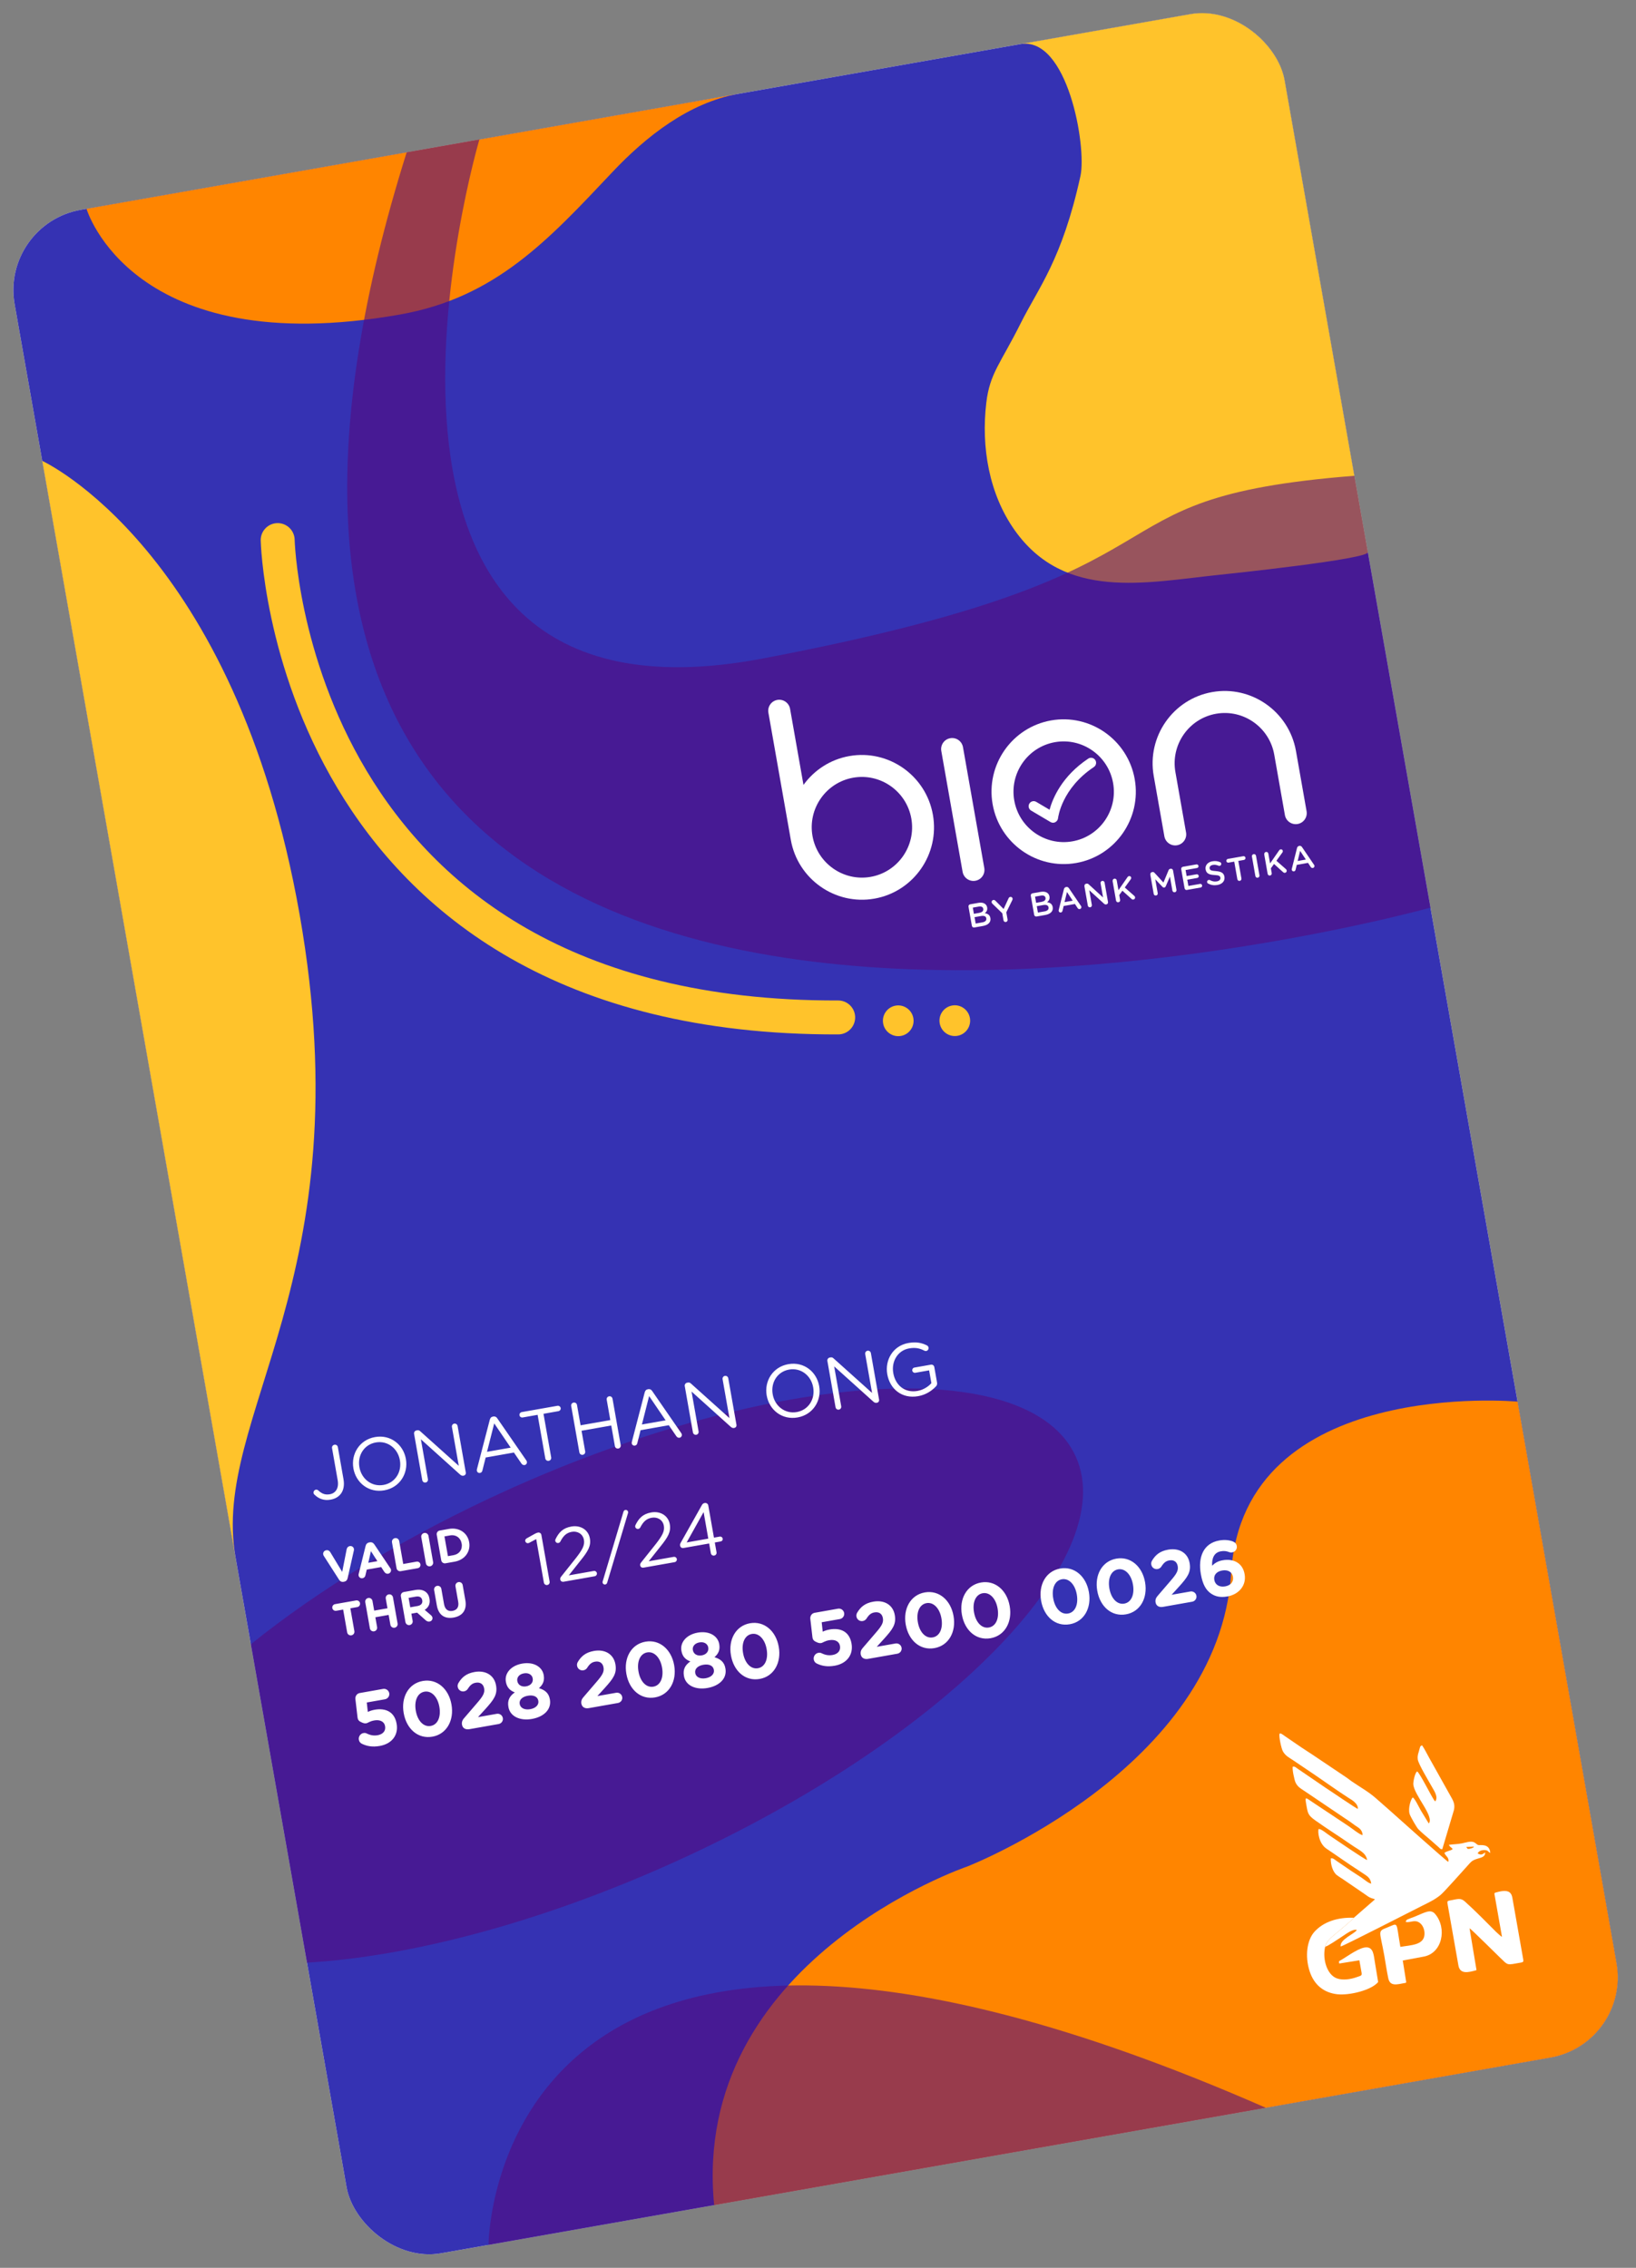 <svg width="241" height="334" viewBox="0 0 241 334" fill="none" xmlns="http://www.w3.org/2000/svg">
<rect x="0" y="0" width="241" height="334" fill="#808080" stroke="none"/>
<g clip-path="url(#clip0_1_3988)">
<rect x="0.072" y="32.987" width="189.966" height="305.597" rx="12" transform="rotate(-10 0.072 32.987)" fill="white"/>
<path d="M187.152 0L0.072 32.987L53.139 333.942L240.218 300.954L187.152 0Z" fill="#3532B3"/>
<path d="M6.225 67.88C6.225 67.88 34.645 80.858 44.138 134.693C53.63 188.529 31.01 208.444 34.701 229.378L6.225 67.88Z" fill="#FFC32B"/>
<path d="M223.551 206.428C223.551 206.428 183.162 202.713 181.372 231.595C179.581 260.478 142.47 274.902 142.47 274.902C142.47 274.902 101.685 288.759 105.203 324.761L240.218 300.954L223.551 206.428Z" fill="#FF8500"/>
<path opacity="0.6" d="M71.962 330.677C71.962 330.677 72.045 260.249 186.566 310.47L71.962 330.677Z" fill="#540A7F"/>
<path d="M12.744 30.753C12.744 30.753 19.367 53.297 58.892 46.327C73.02 43.836 80.776 35.341 90.183 25.376C95.151 20.11 101.484 15.106 108.79 13.817L12.744 30.753Z" fill="#FF8500"/>
<path d="M150.274 6.503C157.264 5.27 160.108 21.608 159.161 25.927C156.454 38.269 152.967 42.389 150.387 47.553C147.379 53.574 145.814 54.957 145.295 59.294C144.512 65.83 145.692 72.777 149.502 78.129C156.858 88.46 168.715 85.803 179.466 84.674C180.967 84.519 201.672 82.346 201.491 81.32L187.152 2.31196e-05C187.152 2.31196e-05 150.581 6.448 150.274 6.503Z" fill="#FFC32B"/>
<path opacity="0.6" d="M70.618 20.548C70.618 20.548 44.223 109.903 112.324 96.991C180.425 84.079 157.114 73.412 199.508 70.074L210.722 133.673C210.722 133.673 7.058 190.39 59.906 22.437L70.618 20.548Z" fill="#540A7F"/>
<path d="M143.68 129.718C142.798 129.874 141.957 129.283 141.801 128.398L138.663 110.606C138.507 109.721 139.096 108.878 139.978 108.722C140.861 108.566 141.702 109.157 141.858 110.043L144.995 127.834C145.153 128.728 144.563 129.562 143.68 129.718Z" fill="white"/>
<path d="M158.541 127.098C152.77 128.115 147.245 124.234 146.224 118.445C145.203 112.656 149.067 107.119 154.839 106.102C160.61 105.084 166.135 108.965 167.156 114.754C168.178 120.552 164.312 126.08 158.541 127.098ZM155.404 109.306C151.388 110.014 148.701 113.865 149.411 117.892C150.121 121.92 153.964 124.619 157.979 123.911C161.994 123.203 164.682 119.352 163.971 115.325C163.261 111.297 159.419 108.598 155.404 109.306Z" fill="white"/>
<path d="M178.569 101.927C172.798 102.944 168.934 108.481 169.954 114.27L171.523 123.166C171.679 124.051 172.52 124.642 173.403 124.486C174.285 124.331 174.874 123.488 174.718 122.603L173.149 113.707C172.439 109.679 175.126 105.828 179.142 105.12C183.157 104.412 186.999 107.112 187.709 111.139L189.278 120.035C189.434 120.92 190.275 121.511 191.158 121.356C192.04 121.2 192.629 120.357 192.472 119.472L190.904 110.576C189.865 104.79 184.34 100.909 178.569 101.927Z" fill="white"/>
<path d="M125.119 111.351C122.295 111.849 119.927 113.435 118.362 115.6L116.387 104.403C116.231 103.518 115.39 102.927 114.508 103.082C113.625 103.238 113.037 104.081 113.193 104.966L116.496 123.696C117.516 129.485 123.041 133.366 128.813 132.349C134.584 131.331 138.448 125.794 137.427 120.005C136.415 114.215 130.89 110.334 125.119 111.351ZM128.256 129.143C124.241 129.851 120.399 127.151 119.688 123.124C118.978 119.097 121.666 115.246 125.681 114.538C129.696 113.83 133.539 116.529 134.249 120.557C134.959 124.584 132.271 128.435 128.256 129.143Z" fill="white"/>
<path d="M155.256 121.16C155.088 121.19 154.9 121.159 154.748 121.067L151.893 119.38C151.538 119.169 151.421 118.715 151.631 118.359C151.842 118.002 152.294 117.886 152.65 118.097L154.611 119.257C155.07 117.579 156.431 114.309 160.316 111.725C160.658 111.501 161.121 111.593 161.345 111.936C161.569 112.28 161.478 112.743 161.136 112.968C156.405 116.121 155.882 120.329 155.859 120.506C155.831 120.758 155.678 120.976 155.452 121.089C155.395 121.127 155.326 121.148 155.256 121.16Z" fill="white"/>
<path d="M142.671 133.538C142.641 133.37 142.75 133.214 142.918 133.184L144.144 132.968C144.541 132.898 144.851 132.953 145.088 133.112C145.265 133.236 145.379 133.416 145.418 133.638L145.419 133.647C145.493 134.063 145.301 134.315 145.068 134.493C145.499 134.563 145.812 134.736 145.894 135.206L145.896 135.214C146.004 135.825 145.558 136.241 144.8 136.375L143.52 136.601C143.352 136.63 143.197 136.521 143.167 136.353L142.671 133.538ZM144.284 134.431C144.672 134.362 144.902 134.167 144.847 133.857L144.845 133.848C144.797 133.574 144.557 133.452 144.169 133.52L143.304 133.673L143.465 134.584L144.285 134.44L144.284 134.431ZM144.715 135.843C145.121 135.771 145.348 135.567 145.294 135.257L145.292 135.248C145.241 134.956 144.982 134.828 144.514 134.911L143.561 135.079L143.726 136.017L144.715 135.843Z" fill="white"/>
<path d="M147.645 134.504L146.186 133.091C146.14 133.036 146.093 132.98 146.078 132.891C146.05 132.732 146.159 132.576 146.326 132.546C146.459 132.523 146.559 132.578 146.649 132.672L147.844 133.876L148.562 132.325C148.612 132.198 148.69 132.12 148.822 132.097C148.999 132.066 149.137 132.179 149.165 132.338C149.179 132.417 149.158 132.503 149.123 132.564L148.239 134.363L148.428 135.434C148.457 135.602 148.349 135.758 148.181 135.788C148.013 135.817 147.859 135.717 147.828 135.54L147.645 134.504Z" fill="white"/>
<path d="M151.848 131.919C151.818 131.751 151.927 131.595 152.095 131.566L153.322 131.349C153.719 131.279 154.029 131.334 154.266 131.493C154.443 131.617 154.556 131.798 154.595 132.019L154.597 132.028C154.67 132.444 154.478 132.697 154.246 132.875C154.677 132.945 154.989 133.118 155.072 133.587L155.073 133.596C155.181 134.207 154.736 134.623 153.977 134.757L152.697 134.982C152.53 135.012 152.374 134.902 152.344 134.734L151.848 131.919ZM153.452 132.814C153.841 132.745 154.07 132.55 154.016 132.24L154.014 132.231C153.966 131.957 153.726 131.835 153.337 131.903L152.473 132.056L152.633 132.967L153.454 132.823L153.452 132.814ZM153.883 134.226C154.289 134.154 154.517 133.949 154.463 133.64L154.461 133.631C154.409 133.339 154.15 133.211 153.683 133.293L152.73 133.462L152.895 134.4L153.883 134.226Z" fill="white"/>
<path d="M155.964 134.005L156.727 130.95C156.771 130.787 156.877 130.668 157.045 130.638L157.071 130.633C157.239 130.604 157.369 130.672 157.468 130.819L159.238 133.427C159.273 133.467 159.288 133.501 159.295 133.545C159.324 133.704 159.223 133.859 159.065 133.887C158.923 133.912 158.812 133.849 158.736 133.726L158.35 133.137L156.691 133.429L156.517 134.145C156.486 134.278 156.401 134.366 156.278 134.387C156.119 134.415 155.982 134.312 155.956 134.161C155.937 134.11 155.947 134.062 155.964 134.005ZM158.018 132.648L157.175 131.373L156.818 132.859L158.018 132.648Z" fill="white"/>
<path d="M159.752 130.508C159.722 130.339 159.831 130.183 159.999 130.154L160.06 130.143C160.21 130.116 160.302 130.173 160.4 130.265L162.494 132.178L162.124 130.08C162.096 129.921 162.205 129.765 162.364 129.737C162.531 129.707 162.687 129.817 162.715 129.976L163.221 132.844C163.25 133.012 163.15 133.167 162.983 133.196L162.956 133.201C162.815 133.226 162.714 133.171 162.616 133.078L160.459 131.113L160.841 133.282C160.869 133.441 160.76 133.597 160.602 133.625C160.434 133.655 160.278 133.545 160.25 133.386L159.743 130.509L159.752 130.508Z" fill="white"/>
<path d="M163.906 129.766C163.877 129.598 163.986 129.441 164.153 129.412C164.321 129.382 164.475 129.483 164.507 129.66L164.761 131.103L166.089 129.189C166.147 129.106 166.201 129.051 166.315 129.031C166.483 129.001 166.611 129.106 166.637 129.257C166.651 129.336 166.63 129.422 166.57 129.497L165.693 130.71L167.093 131.942C167.156 131.995 167.194 132.052 167.209 132.14C167.239 132.309 167.129 132.456 166.961 132.485C166.846 132.506 166.756 132.458 166.68 132.389L165.339 131.183L164.879 131.821L165.003 132.529C165.033 132.698 164.933 132.852 164.756 132.883C164.589 132.913 164.435 132.812 164.403 132.635L163.898 129.767L163.906 129.766Z" fill="white"/>
<path d="M169.459 128.796C169.429 128.628 169.538 128.472 169.706 128.442L169.767 128.431C169.9 128.408 170 128.463 170.069 128.542L171.387 129.98L172.141 128.168C172.184 128.051 172.272 127.981 172.387 127.96L172.448 127.949C172.616 127.92 172.772 128.029 172.802 128.197L173.306 131.057C173.335 131.225 173.226 131.381 173.059 131.41C172.9 131.438 172.735 131.331 172.706 131.162L172.344 129.109L171.736 130.512C171.691 130.62 171.623 130.696 171.508 130.716C171.393 130.737 171.312 130.687 171.233 130.601L170.183 129.499L170.544 131.544C170.573 131.712 170.472 131.857 170.295 131.889C170.127 131.918 169.982 131.816 169.952 131.648L169.45 128.798L169.459 128.796Z" fill="white"/>
<path d="M174.856 131.075C174.688 131.105 174.532 130.995 174.503 130.827L174.006 128.012C173.977 127.844 174.086 127.688 174.253 127.659L176.239 127.308C176.389 127.282 176.524 127.377 176.55 127.527C176.577 127.678 176.483 127.813 176.333 127.84L174.647 128.137L174.803 129.022L176.268 128.764C176.418 128.737 176.555 128.841 176.581 128.991C176.608 129.142 176.513 129.277 176.363 129.304L174.898 129.562L175.061 130.482L176.773 130.181C176.923 130.154 177.058 130.249 177.084 130.399C177.111 130.55 177.016 130.685 176.866 130.712L174.854 131.066L174.856 131.075Z" fill="white"/>
<path d="M177.974 130.133C177.894 130.092 177.836 130.02 177.819 129.923C177.791 129.764 177.894 129.627 178.053 129.599C178.132 129.585 178.189 129.593 178.239 129.621C178.571 129.8 178.884 129.872 179.254 129.807C179.625 129.741 179.823 129.524 179.778 129.267L179.776 129.258C179.734 129.019 179.577 128.901 178.917 128.872C178.163 128.831 177.708 128.674 177.599 128.054L177.597 128.045C177.494 127.461 177.908 126.969 178.587 126.849C179.02 126.772 179.374 126.82 179.729 126.976C179.806 126.999 179.883 127.077 179.903 127.192C179.931 127.351 179.828 127.488 179.669 127.516C179.616 127.525 179.56 127.517 179.503 127.5C179.208 127.378 178.946 127.333 178.672 127.381C178.319 127.444 178.147 127.656 178.188 127.887L178.189 127.895C178.236 128.161 178.415 128.248 179.096 128.292C179.844 128.352 180.267 128.533 180.367 129.099L180.369 129.108C180.483 129.754 180.045 130.215 179.33 130.341C178.854 130.425 178.405 130.358 177.974 130.133Z" fill="white"/>
<path d="M181.808 126.901L180.979 127.047C180.82 127.075 180.683 126.972 180.657 126.821C180.63 126.671 180.732 126.525 180.882 126.499L183.15 126.099C183.3 126.072 183.445 126.174 183.472 126.325C183.499 126.475 183.397 126.621 183.247 126.648L182.417 126.794L182.873 129.378C182.903 129.547 182.794 129.703 182.626 129.732C182.458 129.762 182.304 129.661 182.273 129.484L181.817 126.9L181.808 126.901Z" fill="white"/>
<path d="M184.423 126.148C184.394 125.98 184.503 125.824 184.67 125.794C184.838 125.765 184.992 125.865 185.024 126.042L185.529 128.91C185.559 129.078 185.459 129.233 185.282 129.264C185.115 129.294 184.96 129.193 184.929 129.016L184.423 126.148Z" fill="white"/>
<path d="M186.241 125.827C186.212 125.659 186.321 125.503 186.488 125.474C186.656 125.444 186.81 125.545 186.841 125.722L187.096 127.164L188.423 125.251C188.482 125.168 188.536 125.113 188.65 125.092C188.818 125.063 188.946 125.168 188.972 125.319C188.986 125.398 188.965 125.484 188.905 125.559L188.027 126.772L189.427 128.004C189.491 128.056 189.529 128.114 189.544 128.202C189.574 128.37 189.463 128.518 189.296 128.547C189.181 128.567 189.091 128.519 189.015 128.451L187.674 127.245L187.213 127.883L187.338 128.591C187.368 128.759 187.268 128.914 187.091 128.945C186.924 128.975 186.769 128.874 186.738 128.697L186.232 125.829L186.241 125.827Z" fill="white"/>
<path d="M190.301 127.95L191.063 124.895C191.107 124.732 191.214 124.613 191.381 124.584L191.408 124.579C191.575 124.549 191.706 124.618 191.804 124.764L193.575 127.373C193.609 127.412 193.624 127.446 193.632 127.491C193.66 127.65 193.56 127.804 193.401 127.833C193.26 127.857 193.149 127.795 193.072 127.671L192.686 127.082L191.027 127.375L190.853 128.09C190.822 128.223 190.737 128.311 190.614 128.333C190.455 128.361 190.318 128.257 190.292 128.107C190.274 128.055 190.284 128.008 190.301 127.95ZM192.363 126.592L191.52 125.317L191.163 126.803L192.363 126.592Z" fill="white"/>
<path d="M40.905 79.544C40.905 79.544 42.556 150.077 123.472 149.847" stroke="#FFC32B" stroke-width="5" stroke-miterlimit="10" stroke-linecap="round"/>
<path d="M132.715 152.57C133.943 152.354 134.762 151.18 134.545 149.948C134.328 148.716 133.156 147.893 131.928 148.109C130.7 148.326 129.88 149.5 130.098 150.732C130.315 151.964 131.487 152.787 132.715 152.57Z" fill="#FFC32B"/>
<path d="M141.046 152.552C142.274 152.336 143.094 151.161 142.877 149.93C142.66 148.698 141.488 147.874 140.26 148.091C139.032 148.308 138.212 149.482 138.429 150.714C138.646 151.946 139.818 152.769 141.046 152.552Z" fill="#FFC32B"/>
<path opacity="0.6" d="M158.475 214.526C151.66 199.409 114.163 201.622 74.717 219.465C59.954 226.148 47.02 234.069 36.955 242.159L45.224 289.055C60.39 288.17 79.65 283.149 99.394 274.219C138.838 256.367 165.29 229.643 158.475 214.526Z" fill="#540A7F"/>
<path d="M48.698 220.866C49.38 220.746 49.896 220.443 50.255 219.944C50.612 219.434 50.756 218.727 50.597 217.828L49.77 213.138C49.726 212.888 49.52 212.735 49.271 212.779C49.022 212.823 48.87 213.039 48.914 213.288L49.743 217.99C49.955 219.192 49.436 219.921 48.58 220.072C47.876 220.196 47.391 219.98 46.869 219.491C46.78 219.428 46.68 219.368 46.539 219.393C46.312 219.433 46.151 219.662 46.191 219.89C46.212 220.009 46.273 220.099 46.362 220.161C46.94 220.718 47.701 221.042 48.698 220.866ZM56.607 219.494C58.914 219.087 60.162 216.979 59.793 214.889L59.79 214.867C59.421 212.776 57.553 211.24 55.245 211.647C52.938 212.054 51.69 214.162 52.059 216.252L52.062 216.274C52.431 218.365 54.299 219.901 56.607 219.494ZM56.489 218.699C54.756 219.005 53.251 217.818 52.947 216.096L52.943 216.074C52.639 214.352 53.63 212.747 55.363 212.442C57.096 212.136 58.601 213.323 58.905 215.045L58.909 215.067C59.213 216.789 58.222 218.394 56.489 218.699ZM62.202 217.994C62.242 218.221 62.461 218.384 62.688 218.343C62.937 218.3 63.076 218.074 63.036 217.847L62.001 211.975L67.762 217.158C67.921 217.298 68.068 217.372 68.252 217.34L68.296 217.332C68.523 217.292 68.655 217.09 68.615 216.863L67.408 210.016C67.368 209.789 67.149 209.626 66.922 209.667C66.672 209.71 66.534 209.936 66.574 210.163L67.582 215.883L61.943 210.824C61.795 210.682 61.671 210.615 61.466 210.651L61.346 210.672C61.119 210.712 60.958 210.941 60.998 211.169L62.202 217.994ZM70.246 216.609C70.284 216.825 70.488 216.968 70.705 216.93C70.9 216.896 71.023 216.773 71.065 216.565L71.544 214.66L75.704 213.926L76.802 215.531C76.909 215.691 77.075 215.807 77.28 215.77C77.508 215.73 77.659 215.514 77.619 215.286C77.61 215.232 77.575 215.16 77.527 215.079L73.266 208.905C73.125 208.673 72.918 208.576 72.668 208.62L72.625 208.627C72.354 208.675 72.226 208.832 72.15 209.102L70.26 216.372C70.241 216.453 70.233 216.533 70.246 216.609ZM71.743 213.82L72.803 209.635L75.231 213.205L71.743 213.82ZM80.326 214.787C80.37 215.036 80.587 215.187 80.836 215.143C81.085 215.1 81.237 214.883 81.193 214.634L80.062 208.221L82.261 207.833C82.478 207.795 82.632 207.589 82.593 207.372C82.555 207.156 82.338 207.004 82.122 207.042L76.857 207.97C76.64 208.009 76.489 208.225 76.527 208.442C76.565 208.659 76.78 208.799 76.996 208.761L79.196 208.374L80.326 214.787ZM85.347 213.901C85.391 214.151 85.618 214.3 85.846 214.26C86.095 214.216 86.246 214 86.203 213.75L85.668 210.717L90.044 209.946L90.579 212.979C90.623 213.228 90.84 213.38 91.089 213.336C91.316 213.296 91.479 213.077 91.435 212.828L90.231 206.003C90.188 205.754 89.96 205.604 89.733 205.644C89.483 205.688 89.332 205.905 89.376 206.154L89.903 209.144L85.526 209.916L84.999 206.926C84.955 206.677 84.739 206.525 84.49 206.569C84.262 206.609 84.099 206.827 84.143 207.077L85.347 213.901ZM93.065 212.585C93.103 212.802 93.307 212.945 93.524 212.906C93.719 212.872 93.842 212.75 93.884 212.541L94.363 210.636L98.523 209.903L99.621 211.507C99.728 211.667 99.893 211.783 100.099 211.747C100.327 211.707 100.478 211.49 100.438 211.263C100.429 211.208 100.394 211.136 100.346 211.056L96.085 204.882C95.944 204.65 95.737 204.552 95.487 204.596L95.444 204.604C95.173 204.651 95.044 204.808 94.969 205.078L93.079 212.348C93.06 212.43 93.052 212.509 93.065 212.585ZM94.561 209.797L95.622 205.611L98.05 209.182L94.561 209.797ZM102.074 210.963C102.114 211.191 102.333 211.353 102.56 211.313C102.809 211.269 102.948 211.043 102.908 210.816L101.873 204.945L107.634 210.128C107.793 210.267 107.94 210.342 108.124 210.309L108.168 210.302C108.395 210.262 108.527 210.06 108.487 209.832L107.28 202.986C107.24 202.758 107.021 202.596 106.794 202.636C106.545 202.68 106.406 202.905 106.446 203.133L107.454 208.853L101.815 203.793C101.667 203.652 101.544 203.584 101.338 203.62L101.219 203.641C100.991 203.681 100.831 203.911 100.871 204.138L102.074 210.963ZM117.489 208.759C119.796 208.352 121.044 206.244 120.675 204.153L120.672 204.132C120.303 202.041 118.435 200.505 116.127 200.912C113.82 201.319 112.572 203.427 112.941 205.517L112.945 205.539C113.313 207.63 115.181 209.166 117.489 208.759ZM117.371 207.964C115.638 208.27 114.133 207.083 113.829 205.361L113.825 205.339C113.522 203.617 114.512 202.012 116.245 201.707C117.979 201.401 119.483 202.588 119.787 204.31L119.791 204.332C120.095 206.054 119.104 207.659 117.371 207.964ZM123.084 207.258C123.124 207.486 123.343 207.648 123.57 207.608C123.819 207.564 123.958 207.339 123.918 207.111L122.883 201.24L128.644 206.423C128.803 206.563 128.95 206.637 129.134 206.605L129.178 206.597C129.405 206.557 129.537 206.355 129.497 206.128L128.29 199.281C128.25 199.054 128.031 198.891 127.804 198.931C127.554 198.975 127.416 199.201 127.456 199.428L128.464 205.148L122.825 200.088C122.677 199.947 122.554 199.879 122.348 199.916L122.229 199.937C122.001 199.977 121.84 200.206 121.881 200.434L123.084 207.258ZM135.251 205.627C136.378 205.428 137.237 204.852 137.84 204.221C138.012 204.057 138.079 203.866 138.041 203.649L137.634 201.342C137.59 201.093 137.363 200.943 137.135 200.983L134.698 201.413C134.492 201.449 134.349 201.653 134.387 201.87C134.424 202.076 134.628 202.218 134.833 202.182L136.87 201.823L137.202 203.708C136.757 204.222 136.014 204.699 135.148 204.852C133.306 205.177 131.91 204.038 131.591 202.229L131.587 202.207C131.289 200.517 132.242 198.886 133.921 198.59C134.874 198.422 135.518 198.588 136.145 198.913C136.255 198.971 136.348 198.989 136.434 198.973C136.662 198.933 136.824 198.715 136.781 198.465C136.752 198.303 136.657 198.208 136.546 198.149C135.763 197.762 134.973 197.589 133.814 197.793C131.539 198.195 130.336 200.305 130.703 202.385L130.707 202.407C131.089 204.574 132.868 206.047 135.251 205.627Z" fill="white"/>
<path d="M55.955 257.138C57.71 256.828 58.723 255.552 58.427 253.876L58.423 253.853C58.11 252.075 56.764 251.53 55.201 251.806C54.759 251.884 54.486 251.99 54.183 252.125L54.032 250.739L56.705 250.268C57.124 250.194 57.415 249.792 57.341 249.373C57.267 248.954 56.854 248.665 56.435 248.739L52.992 249.346C52.573 249.42 52.314 249.804 52.354 250.229L52.669 252.941C52.7 253.251 52.842 253.459 53.11 253.587C53.507 253.786 53.704 253.845 53.964 253.799C54.202 253.757 54.461 253.501 55.129 253.383C55.956 253.237 56.603 253.532 56.723 254.211L56.727 254.234C56.853 254.948 56.377 255.428 55.641 255.558C55.086 255.656 54.594 255.579 54.045 255.314C53.891 255.236 53.756 255.202 53.541 255.24C53.088 255.319 52.782 255.77 52.862 256.223C52.916 256.529 53.09 256.72 53.331 256.83C54.045 257.171 54.856 257.332 55.955 257.138ZM63.7 255.772C65.817 255.399 66.916 253.348 66.51 251.049L66.506 251.027C66.099 248.716 64.372 247.199 62.276 247.569C60.159 247.942 59.06 249.992 59.466 252.291L59.47 252.314C59.877 254.624 61.571 256.148 63.7 255.772ZM63.445 254.194C62.391 254.38 61.511 253.426 61.255 251.976L61.251 251.953C60.996 250.504 61.489 249.331 62.531 249.147C63.573 248.963 64.467 249.927 64.721 251.365L64.725 251.388C64.98 252.837 64.498 254.008 63.445 254.194ZM68.057 254.011C68.15 254.544 68.599 254.768 69.142 254.672L73.446 253.913C73.865 253.84 74.147 253.451 74.073 253.032C73.999 252.613 73.6 252.333 73.18 252.407L70.417 252.894L71.532 251.67C72.743 250.324 73.311 249.57 73.075 248.234L73.071 248.211C72.809 246.727 71.541 245.958 69.91 246.246C68.699 246.46 68.038 247.02 67.534 247.868C67.426 248.05 67.39 248.243 67.426 248.447C67.504 248.889 67.917 249.178 68.358 249.1C68.63 249.052 68.801 248.894 68.903 248.747C69.259 248.182 69.574 247.917 70.073 247.829C70.707 247.717 71.199 247.992 71.319 248.672C71.437 249.34 71.137 249.825 70.284 250.816L68.356 253.059C68.092 253.351 67.997 253.672 68.057 254.011ZM78.359 253.164C80.115 252.854 81.265 251.764 81.005 250.292L81.001 250.269C80.836 249.329 80.27 248.903 79.392 248.626C79.949 248.143 80.246 247.576 80.095 246.716L80.091 246.693C79.875 245.47 78.597 244.714 76.921 245.01C75.245 245.305 74.305 246.464 74.519 247.675L74.523 247.698C74.674 248.559 75.147 248.989 75.836 249.253C75.057 249.799 74.724 250.43 74.894 251.393L74.898 251.415C75.141 252.797 76.604 253.473 78.359 253.164ZM77.512 248.362C76.822 248.484 76.306 248.143 76.208 247.588L76.204 247.565C76.118 247.078 76.45 246.576 77.175 246.448C77.9 246.32 78.385 246.69 78.471 247.177L78.475 247.2C78.573 247.755 78.203 248.24 77.512 248.362ZM78.105 251.726C77.245 251.877 76.657 251.526 76.561 250.982L76.557 250.959C76.448 250.336 76.952 249.885 77.756 249.744C78.56 249.602 79.188 249.853 79.298 250.476L79.302 250.499C79.4 251.054 78.966 251.574 78.105 251.726ZM85.642 250.911C85.736 251.443 86.184 251.667 86.728 251.572L91.031 250.813C91.45 250.739 91.732 250.35 91.658 249.931C91.584 249.512 91.185 249.233 90.766 249.306L88.002 249.794L89.118 248.569C90.328 247.223 90.896 246.469 90.66 245.133L90.656 245.11C90.395 243.627 89.126 242.858 87.496 243.145C86.284 243.359 85.624 243.919 85.119 244.767C85.011 244.95 84.975 245.143 85.011 245.347C85.089 245.788 85.502 246.077 85.944 246C86.215 245.952 86.386 245.793 86.489 245.647C86.844 245.082 87.159 244.816 87.658 244.728C88.292 244.616 88.784 244.891 88.904 245.571C89.022 246.239 88.722 246.724 87.869 247.715L85.941 249.959C85.677 250.25 85.582 250.571 85.642 250.911ZM96.503 249.988C98.621 249.615 99.719 247.564 99.314 245.265L99.31 245.243C98.902 242.932 97.175 241.415 95.08 241.784C92.962 242.158 91.864 244.208 92.269 246.507L92.273 246.53C92.681 248.84 94.374 250.363 96.503 249.988ZM96.248 248.41C95.195 248.595 94.314 247.641 94.059 246.192L94.055 246.169C93.799 244.719 94.293 243.546 95.335 243.363C96.377 243.179 97.271 244.142 97.524 245.581L97.528 245.603C97.784 247.053 97.302 248.224 96.248 248.41ZM104.217 248.604C105.972 248.295 107.123 247.205 106.863 245.732L106.859 245.71C106.694 244.77 106.128 244.344 105.25 244.067C105.807 243.583 106.104 243.017 105.953 242.156L105.949 242.133C105.733 240.91 104.455 240.155 102.779 240.45C101.103 240.746 100.163 241.904 100.377 243.116L100.381 243.139C100.532 243.999 101.005 244.43 101.694 244.694C100.915 245.24 100.582 245.871 100.752 246.833L100.756 246.856C100.999 248.238 102.462 248.914 104.217 248.604ZM103.37 243.803C102.679 243.924 102.164 243.583 102.066 243.028L102.062 243.006C101.976 242.519 102.308 242.016 103.033 241.889C103.758 241.761 104.243 242.131 104.329 242.618L104.333 242.64C104.431 243.195 104.061 243.681 103.37 243.803ZM103.963 247.166C103.103 247.318 102.515 246.966 102.419 246.422L102.415 246.4C102.305 245.777 102.81 245.326 103.614 245.184C104.418 245.042 105.046 245.294 105.156 245.917L105.16 245.939C105.258 246.494 104.824 247.014 103.963 247.166ZM111.91 247.271C114.027 246.898 115.126 244.848 114.72 242.549L114.716 242.526C114.309 240.216 112.582 238.698 110.486 239.068C108.369 239.441 107.27 241.492 107.676 243.791L107.68 243.813C108.087 246.124 109.78 247.647 111.91 247.271ZM111.655 245.693C110.601 245.879 109.721 244.925 109.465 243.475L109.461 243.453C109.206 242.003 109.699 240.83 110.741 240.646C111.783 240.462 112.677 241.426 112.931 242.864L112.935 242.887C113.19 244.336 112.708 245.508 111.655 245.693ZM122.966 245.322C124.722 245.012 125.734 243.736 125.439 242.06L125.435 242.037C125.121 240.259 123.776 239.714 122.213 239.99C121.771 240.068 121.498 240.174 121.195 240.309L121.044 238.923L123.717 238.452C124.136 238.378 124.427 237.976 124.353 237.557C124.279 237.138 123.866 236.849 123.447 236.923L120.004 237.53C119.585 237.604 119.326 237.988 119.366 238.413L119.68 241.125C119.712 241.435 119.854 241.643 120.121 241.771C120.518 241.97 120.716 242.029 120.976 241.983C121.214 241.941 121.472 241.685 122.141 241.567C122.967 241.421 123.615 241.716 123.735 242.395L123.739 242.418C123.864 243.132 123.389 243.613 122.653 243.742C122.098 243.84 121.605 243.763 121.056 243.498C120.903 243.42 120.768 243.386 120.553 243.424C120.1 243.503 119.794 243.954 119.874 244.407C119.928 244.713 120.102 244.904 120.343 245.014C121.057 245.355 121.868 245.516 122.966 245.322ZM126.796 243.654C126.889 244.186 127.338 244.411 127.881 244.315L132.185 243.556C132.604 243.482 132.886 243.094 132.812 242.675C132.738 242.256 132.338 241.976 131.919 242.05L129.156 242.537L130.271 241.313C131.482 239.967 132.05 239.213 131.814 237.876L131.81 237.854C131.548 236.37 130.28 235.601 128.649 235.889C127.437 236.102 126.777 236.663 126.273 237.51C126.165 237.693 126.129 237.886 126.165 238.09C126.243 238.532 126.656 238.821 127.097 238.743C127.369 238.695 127.54 238.537 127.642 238.39C127.998 237.825 128.313 237.559 128.812 237.472C129.446 237.36 129.938 237.635 130.058 238.314C130.176 238.983 129.876 239.468 129.023 240.459L127.095 242.702C126.831 242.994 126.736 243.314 126.796 243.654ZM137.657 242.731C139.775 242.358 140.873 240.308 140.467 238.009L140.463 237.986C140.056 235.676 138.329 234.159 136.234 234.528C134.116 234.901 133.018 236.952 133.423 239.251L133.427 239.273C133.834 241.584 135.528 243.107 137.657 242.731ZM137.402 241.153C136.349 241.339 135.468 240.385 135.213 238.935L135.209 238.913C134.953 237.463 135.447 236.29 136.489 236.106C137.531 235.922 138.424 236.886 138.678 238.324L138.682 238.347C138.938 239.796 138.455 240.968 137.402 241.153ZM145.93 241.273C148.047 240.899 149.146 238.849 148.74 236.55L148.736 236.527C148.329 234.217 146.602 232.7 144.506 233.069C142.389 233.443 141.291 235.493 141.696 237.792L141.7 237.815C142.107 240.125 143.8 241.648 145.93 241.273ZM145.675 239.695C144.621 239.88 143.741 238.926 143.485 237.477L143.481 237.454C143.226 236.004 143.719 234.831 144.761 234.647C145.803 234.464 146.697 235.427 146.951 236.865L146.955 236.888C147.21 238.338 146.728 239.509 145.675 239.695ZM157.598 239.215C159.716 238.842 160.814 236.792 160.408 234.493L160.404 234.47C159.997 232.16 158.27 230.642 156.175 231.012C154.057 231.385 152.959 233.436 153.364 235.735L153.368 235.757C153.775 238.068 155.469 239.591 157.598 239.215ZM157.343 237.637C156.29 237.823 155.409 236.869 155.153 235.419L155.149 235.396C154.894 233.947 155.388 232.774 156.43 232.59C157.471 232.406 158.365 233.37 158.619 234.808L158.623 234.831C158.879 236.28 158.396 237.451 157.343 237.637ZM165.871 237.757C167.988 237.383 169.087 235.333 168.681 233.034L168.677 233.011C168.27 230.701 166.543 229.184 164.447 229.553C162.33 229.927 161.231 231.977 161.637 234.276L161.641 234.299C162.048 236.609 163.741 238.132 165.871 237.757ZM165.616 236.178C164.562 236.364 163.682 235.41 163.426 233.96L163.422 233.938C163.167 232.488 163.66 231.315 164.702 231.131C165.744 230.948 166.638 231.911 166.892 233.349L166.896 233.372C167.151 234.822 166.669 235.993 165.616 236.178ZM170.228 235.996C170.321 236.528 170.77 236.753 171.313 236.657L175.617 235.898C176.036 235.824 176.318 235.436 176.244 235.017C176.17 234.598 175.77 234.318 175.351 234.392L172.588 234.879L173.703 233.655C174.914 232.309 175.482 231.554 175.246 230.218L175.242 230.195C174.98 228.712 173.712 227.943 172.081 228.23C170.869 228.444 170.209 229.004 169.705 229.852C169.597 230.035 169.561 230.228 169.597 230.432C169.675 230.873 170.088 231.163 170.529 231.085C170.801 231.037 170.972 230.878 171.074 230.732C171.43 230.167 171.745 229.901 172.244 229.813C172.878 229.701 173.37 229.977 173.49 230.656C173.608 231.324 173.308 231.809 172.455 232.8L170.527 235.044C170.263 235.336 170.168 235.656 170.228 235.996ZM180.806 235.123C182.527 234.82 183.634 233.48 183.346 231.849L183.342 231.827C183.051 230.173 181.685 229.515 180.111 229.792C179.33 229.93 178.909 230.261 178.559 230.592C178.5 229.528 178.835 228.651 179.832 228.475C180.319 228.389 180.654 228.435 181.055 228.587C181.193 228.644 181.36 228.661 181.507 228.635C181.96 228.555 182.272 228.139 182.192 227.685C182.13 227.334 181.909 227.14 181.607 227.018C181.07 226.821 180.413 226.738 179.609 226.88C177.242 227.297 176.464 229.373 176.895 231.819L176.899 231.842C177.177 233.416 177.689 234.201 178.368 234.677C179.021 235.134 179.764 235.307 180.806 235.123ZM180.474 233.64C179.614 233.792 179.005 233.386 178.885 232.706L178.881 232.683C178.761 232.004 179.177 231.452 180.038 231.3C180.899 231.148 181.504 231.532 181.624 232.211L181.628 232.234C181.747 232.914 181.335 233.488 180.474 233.64Z" fill="white"/>
<path d="M80.118 233.077C80.162 233.326 80.389 233.476 80.617 233.436C80.866 233.392 81.007 233.177 80.963 232.928L79.751 226.06C79.711 225.832 79.504 225.668 79.254 225.712L79.233 225.716C79.092 225.741 78.948 225.811 78.784 225.895L77.615 226.548C77.422 226.66 77.346 226.797 77.376 226.97C77.413 227.176 77.604 227.31 77.81 227.274C77.864 227.264 77.927 227.242 77.988 227.209L78.989 226.675L80.118 233.077ZM82.534 232.629C82.578 232.878 82.789 232.997 83.038 232.953L87.598 232.149C87.815 232.111 87.969 231.905 87.93 231.688C87.892 231.472 87.678 231.331 87.461 231.369L83.789 232.016L85.497 229.861C86.625 228.467 87.09 227.681 86.895 226.576L86.891 226.555C86.674 225.32 85.527 224.584 84.162 224.824C82.906 225.046 82.328 225.695 81.841 226.674C81.8 226.76 81.781 226.841 81.797 226.928C81.835 227.145 82.039 227.287 82.255 227.249C82.396 227.224 82.482 227.142 82.543 227.042C82.967 226.219 83.421 225.748 84.233 225.605C85.056 225.46 85.86 225.899 86.016 226.787C86.152 227.556 85.829 228.194 84.855 229.449L82.669 232.191C82.549 232.335 82.507 232.477 82.534 232.629ZM88.764 233.083C88.797 233.267 88.964 233.394 89.17 233.357C89.311 233.332 89.395 233.239 89.446 233.085L92.511 222.849C92.534 222.79 92.534 222.723 92.522 222.658C92.49 222.473 92.311 222.349 92.127 222.381C91.986 222.406 91.891 222.501 91.84 222.655L88.786 232.889C88.763 232.949 88.751 233.007 88.764 233.083ZM94.308 230.552C94.352 230.802 94.563 230.921 94.812 230.877L99.373 230.073C99.59 230.034 99.743 229.829 99.705 229.612C99.667 229.395 99.452 229.255 99.235 229.293L95.563 229.94L97.272 227.785C98.4 226.391 98.864 225.605 98.669 224.5L98.666 224.478C98.448 223.244 97.302 222.507 95.937 222.748C94.68 222.97 94.102 223.619 93.616 224.598C93.575 224.684 93.556 224.765 93.571 224.852C93.609 225.068 93.813 225.211 94.03 225.173C94.171 225.148 94.257 225.066 94.317 224.966C94.742 224.143 95.195 223.672 96.007 223.529C96.831 223.383 97.634 223.823 97.791 224.711C97.926 225.48 97.603 226.118 96.629 227.373L94.443 230.115C94.323 230.259 94.281 230.401 94.308 230.552ZM104.718 228.762C104.758 228.989 104.975 229.141 105.203 229.101C105.452 229.057 105.593 228.842 105.552 228.614L105.298 227.174L106.154 227.023C106.36 226.986 106.498 226.817 106.461 226.611C106.425 226.405 106.234 226.272 106.028 226.308L105.172 226.459L104.338 221.725C104.294 221.476 104.064 221.315 103.804 221.361C103.577 221.401 103.475 221.519 103.373 221.705L100.278 227.21C100.184 227.372 100.16 227.488 100.189 227.65C100.232 227.899 100.445 228.029 100.694 227.985L104.464 227.321L104.718 228.762ZM101.153 227.167L103.649 222.695L104.338 226.606L101.153 227.167Z" fill="white"/>
<path d="M50.685 232.951C50.982 232.899 51.148 232.713 51.211 232.425L52.124 228.369C52.14 228.302 52.152 228.208 52.138 228.125C52.085 227.828 51.82 227.655 51.524 227.707C51.269 227.752 51.118 227.949 51.073 228.135L50.41 231.507L48.653 228.597C48.532 228.398 48.325 228.271 48.049 228.32C47.753 228.372 47.559 228.641 47.611 228.937C47.627 229.027 47.669 229.105 47.718 229.181L49.943 232.649C50.1 232.898 50.32 233.016 50.617 232.964L50.685 232.951ZM52.821 232.028C52.869 232.303 53.122 232.486 53.397 232.438C53.618 232.399 53.777 232.25 53.828 232.02L54.026 231.168L56.15 230.794L56.608 231.495C56.75 231.697 56.934 231.814 57.182 231.77C57.465 231.72 57.645 231.454 57.595 231.171C57.584 231.109 57.551 231.044 57.502 230.967L55.151 227.466C54.986 227.217 54.759 227.101 54.463 227.153L54.401 227.164C54.105 227.217 53.925 227.405 53.855 227.694L52.842 231.789C52.821 231.871 52.807 231.952 52.821 232.028ZM54.254 230.161L54.642 228.451L55.592 229.925L54.254 230.161ZM58.416 230.963C58.468 231.259 58.744 231.452 59.04 231.4L61.536 230.96C61.805 230.913 61.981 230.661 61.933 230.392C61.886 230.123 61.635 229.947 61.366 229.995L59.401 230.341L58.807 226.97C58.754 226.674 58.479 226.481 58.182 226.533C57.886 226.585 57.693 226.861 57.745 227.157L58.416 230.963ZM62.74 230.243C62.792 230.539 63.068 230.733 63.364 230.68C63.66 230.628 63.853 230.352 63.801 230.056L63.123 226.209C63.071 225.913 62.795 225.72 62.499 225.772C62.202 225.824 62.009 226.1 62.061 226.396L62.74 230.243ZM65 229.802C65.052 230.098 65.328 230.291 65.624 230.239L66.975 230.001C68.492 229.733 69.354 228.494 69.115 227.136L69.112 227.122C68.873 225.764 67.641 224.908 66.125 225.175L64.773 225.414C64.477 225.466 64.284 225.741 64.336 226.038L65 229.802ZM65.986 229.187L65.473 226.278L66.294 226.133C67.155 225.982 67.854 226.477 68.005 227.332L68.007 227.345C68.158 228.2 67.668 228.891 66.806 229.043L65.986 229.187ZM51.141 240.412C51.193 240.708 51.469 240.901 51.765 240.849C52.062 240.797 52.255 240.521 52.203 240.224L51.611 236.867L52.631 236.687C52.9 236.64 53.081 236.38 53.034 236.112C52.986 235.843 52.727 235.661 52.458 235.708L49.356 236.255C49.087 236.303 48.906 236.562 48.953 236.831C49 237.1 49.26 237.282 49.529 237.234L50.549 237.054L51.141 240.412ZM54.487 239.822C54.54 240.118 54.815 240.311 55.112 240.259C55.408 240.207 55.601 239.931 55.549 239.634L55.294 238.187L57.252 237.841L57.507 239.289C57.559 239.586 57.835 239.779 58.131 239.726C58.428 239.674 58.621 239.398 58.568 239.102L57.89 235.255C57.838 234.959 57.562 234.766 57.266 234.818C56.969 234.87 56.776 235.146 56.828 235.442L57.079 236.863L55.121 237.208L54.871 235.788C54.818 235.491 54.543 235.298 54.246 235.35C53.95 235.403 53.757 235.678 53.809 235.975L54.487 239.822ZM59.725 238.898C59.777 239.194 60.053 239.388 60.349 239.335C60.646 239.283 60.839 239.007 60.786 238.711L60.6 237.656L61.449 237.507L62.714 238.634C62.872 238.77 63.045 238.86 63.286 238.817C63.541 238.772 63.755 238.536 63.703 238.239C63.674 238.074 63.585 237.976 63.459 237.863L62.563 237.097C63.107 236.752 63.404 236.223 63.269 235.458L63.267 235.444C63.186 234.983 62.983 234.642 62.659 234.414C62.278 234.148 61.78 234.065 61.166 234.173L59.491 234.468C59.195 234.521 59.002 234.796 59.054 235.093L59.725 238.898ZM60.435 236.719L60.191 235.333L61.246 235.147C61.77 235.055 62.12 235.227 62.201 235.689L62.204 235.703C62.277 236.117 62.035 236.437 61.511 236.529L60.435 236.719ZM66.819 238.23C68.115 238.001 68.809 237.14 68.552 235.678L68.158 233.445C68.105 233.148 67.83 232.955 67.533 233.008C67.237 233.06 67.044 233.336 67.096 233.632L67.497 235.907C67.633 236.679 67.315 237.133 66.66 237.249C66.005 237.364 65.549 237.032 65.409 236.24L65.014 233.999C64.962 233.703 64.686 233.51 64.39 233.562C64.093 233.614 63.9 233.89 63.953 234.186L64.352 236.454C64.604 237.881 65.523 238.458 66.819 238.23Z" fill="white"/>
<path fill-rule="evenodd" clip-rule="evenodd" d="M213.249 280.449L214.838 289.461C215.071 290.782 216.251 290.512 217.445 290.178C217.499 290.165 217.506 290.152 217.498 290.107C217.493 290.08 216.505 284.138 216.479 283.991C216.885 284.259 220.227 287.605 220.918 288.262C222.234 289.507 221.849 289.432 224.057 289.043C224.442 288.975 224.439 288.868 224.374 288.499L222.785 279.488C222.727 279.158 222.611 278.925 222.455 278.77C221.934 278.26 220.867 278.587 220.294 278.737C220.223 278.756 220.133 278.834 220.14 278.91C220.26 279.59 221.088 284.25 221.26 285.261C221.085 285.171 220.576 284.708 220.405 284.538C218.911 283.046 217.34 281.436 215.796 280.05C215.143 279.463 214.725 279.698 213.568 279.902C213.174 279.971 213.185 280.065 213.252 280.446L213.249 280.449Z" fill="white"/>
<path fill-rule="evenodd" clip-rule="evenodd" d="M207.142 291.874L207.14 291.862L206.643 288.74L209.658 288.178C212.484 287.714 213.196 283.977 211.406 281.883C210.737 281.099 209.918 281.667 208.367 282.295C207.595 282.611 207.028 282.674 207.105 283.071C207.814 283.181 208.364 282.685 209.081 283.155C209.572 283.476 209.907 284.186 209.836 284.971C209.695 286.491 207.8 286.467 206.289 286.733C205.604 282.848 206.076 283.206 204.311 283.897C202.861 284.462 203.274 284.355 203.928 288.064C204.118 289.142 204.282 290.287 204.507 291.35C204.771 292.62 205.834 292.25 206.955 292.052C206.958 292.052 206.967 292.05 206.973 292.049C207.134 292.024 207.163 291.991 207.141 291.868L207.142 291.874Z" fill="white"/>
<path fill-rule="evenodd" clip-rule="evenodd" d="M195.19 286.806L195.249 286.641C195.373 285.804 196.518 285.015 197.187 284.437C197.555 284.115 199.268 282.72 199.432 282.444C197.011 282.355 194.954 283.054 193.64 284.497C192.546 285.7 192.199 288.05 192.913 290.293C193.576 292.37 195.057 293.489 196.985 293.708C198.77 293.909 202.026 293.119 203.016 291.91L202.532 288.971C202.368 288.039 202.342 286.867 201.369 286.804C200.323 286.735 198.635 288.043 197.541 288.677C197.249 288.846 197.193 288.81 197.284 289.183L200.249 288.709L200.526 290.264C200.672 291.016 200.626 290.916 199.841 291.197C198.915 291.527 197.794 291.669 196.962 291.38C195.512 290.879 194.809 288.631 195.185 286.813L195.19 286.806Z" fill="white"/>
<path fill-rule="evenodd" clip-rule="evenodd" d="M215.991 272.015L217.123 271.969C217.075 272.033 217.137 272.1 216.728 272.224C216.497 272.296 216.44 272.294 216.207 272.301L215.991 272.015ZM199.434 282.44C199.27 282.716 197.558 284.112 197.19 284.433C196.521 285.014 195.376 285.803 195.251 286.638L195.222 286.72L195.303 286.681C195.761 286.517 197.027 285.651 197.52 285.332C198.255 284.86 199.279 284.04 199.871 284.244C199.622 284.764 197.303 285.642 197.495 286.68C198.18 286.473 208.465 281.185 209.489 280.683C210.518 280.177 211.457 279.727 212.258 279.042C212.801 278.579 215.714 275.295 216.258 274.698C216.64 274.276 216.795 274.023 217.516 273.788C218.213 273.56 218.767 273.53 218.795 272.824C218.3 273.149 218.204 273.243 217.679 272.974C217.788 272.671 218.159 272.491 218.575 272.476C219.257 272.449 219.179 272.75 219.535 272.891C219.425 271.415 217.997 271.822 217.737 271.728C217.556 271.661 217.384 271.426 217.107 271.311C216.629 271.114 215.913 271.374 215.364 271.486C214.658 271.629 214.088 271.6 213.432 271.706C213.579 272.011 213.765 272.04 214 272.323C213.813 272.488 213.71 272.488 213.401 272.595C213.183 272.67 212.94 272.763 212.794 272.856C212.809 273.295 213.543 273.527 213.346 274.214C213.095 274.119 205.106 266.987 204.537 266.469C204.02 266.001 203.564 265.631 203.05 265.162C201.618 263.861 200.629 263.39 199.112 262.348C198.821 262.149 198.59 261.939 198.298 261.753L193.398 258.462C192.825 258.085 192.318 257.763 191.752 257.384L189.337 255.734C189.018 255.522 188.631 255.167 188.491 255.349C188.364 255.708 188.751 257.499 188.97 257.906C189.351 258.617 189.979 258.898 190.494 259.249C191.618 260.009 192.676 260.712 193.798 261.478C195.35 262.535 197.134 263.818 198.715 264.83C199.088 265.067 200.064 265.584 200.03 266.405C199.777 266.37 195.915 263.705 195.283 263.307L191.16 260.494C190.928 260.347 190.778 260.135 190.441 260.191C190.32 260.515 190.676 262.161 190.842 262.515C191.164 263.212 191.709 263.465 192.167 263.779L198.106 267.786C198.629 268.132 199.021 268.387 199.552 268.797C199.976 269.124 200.684 269.348 200.724 270.268C200.329 270.245 199.13 269.255 198.647 268.941L193.396 265.45C192.231 264.657 192.211 264.541 192.45 265.898C192.661 267.096 192.701 267.355 193.787 268.127C195.512 269.355 197.085 270.323 199.05 271.687C200.257 272.528 201.188 272.83 201.392 273.934C201.046 273.887 196.729 270.892 196.078 270.475C195.445 270.074 194.648 269.328 194.242 269.378C194.102 269.758 194.266 271.518 195.418 272.278C196.861 273.232 198.566 274.469 200.012 275.388C200.41 275.642 200.76 275.874 201.147 276.139C201.524 276.397 201.899 276.705 201.996 277.411C201.642 277.405 200.943 276.787 200.521 276.503C200.011 276.161 199.56 275.873 199.042 275.538L196.876 274.06C196.622 273.898 196.373 273.602 196.036 273.708C196.005 274.615 196.338 275.705 196.93 276.16C197.231 276.394 197.529 276.561 197.849 276.78L200.598 278.658C201.424 279.201 201.576 279.44 202.262 279.628C202.521 279.7 202.369 279.6 202.527 279.751L199.432 282.447L199.434 282.44Z" fill="white"/>
<path fill-rule="evenodd" clip-rule="evenodd" d="M211.428 265.301L211.346 265.229C210.946 264.786 209.167 261.109 208.757 260.891C208.426 261.104 208.181 262.389 208.195 262.754C208.26 264.343 211.334 267.514 210.474 268.558L209.297 266.631C209.057 266.207 208.431 264.89 208.125 264.731C207.862 264.867 207.382 266.326 207.656 267.174C207.785 267.568 208.681 269.14 208.94 269.403C209.438 269.911 210.115 270.468 210.647 270.921L211.939 272.062C212.139 272.243 212.182 272.359 212.46 272.362L214.18 266.579C214.388 265.668 214.036 265.141 213.635 264.43L210.525 258.874C210.216 258.326 209.821 257.516 209.488 257.049C209.132 257.171 209.212 257.305 209.007 257.968C208.895 258.328 208.789 258.646 208.849 259.111C208.937 259.806 210.506 262.38 210.943 263.174C211.246 263.723 211.917 264.655 211.428 265.304L211.428 265.301Z" fill="white"/>
</g>
<defs>
<clipPath id="clip0_1_3988">
<rect x="0.072" y="32.987" width="189.966" height="305.597" rx="12" transform="rotate(-10 0.072 32.987)" fill="white"/>
</clipPath>
</defs>
</svg>

